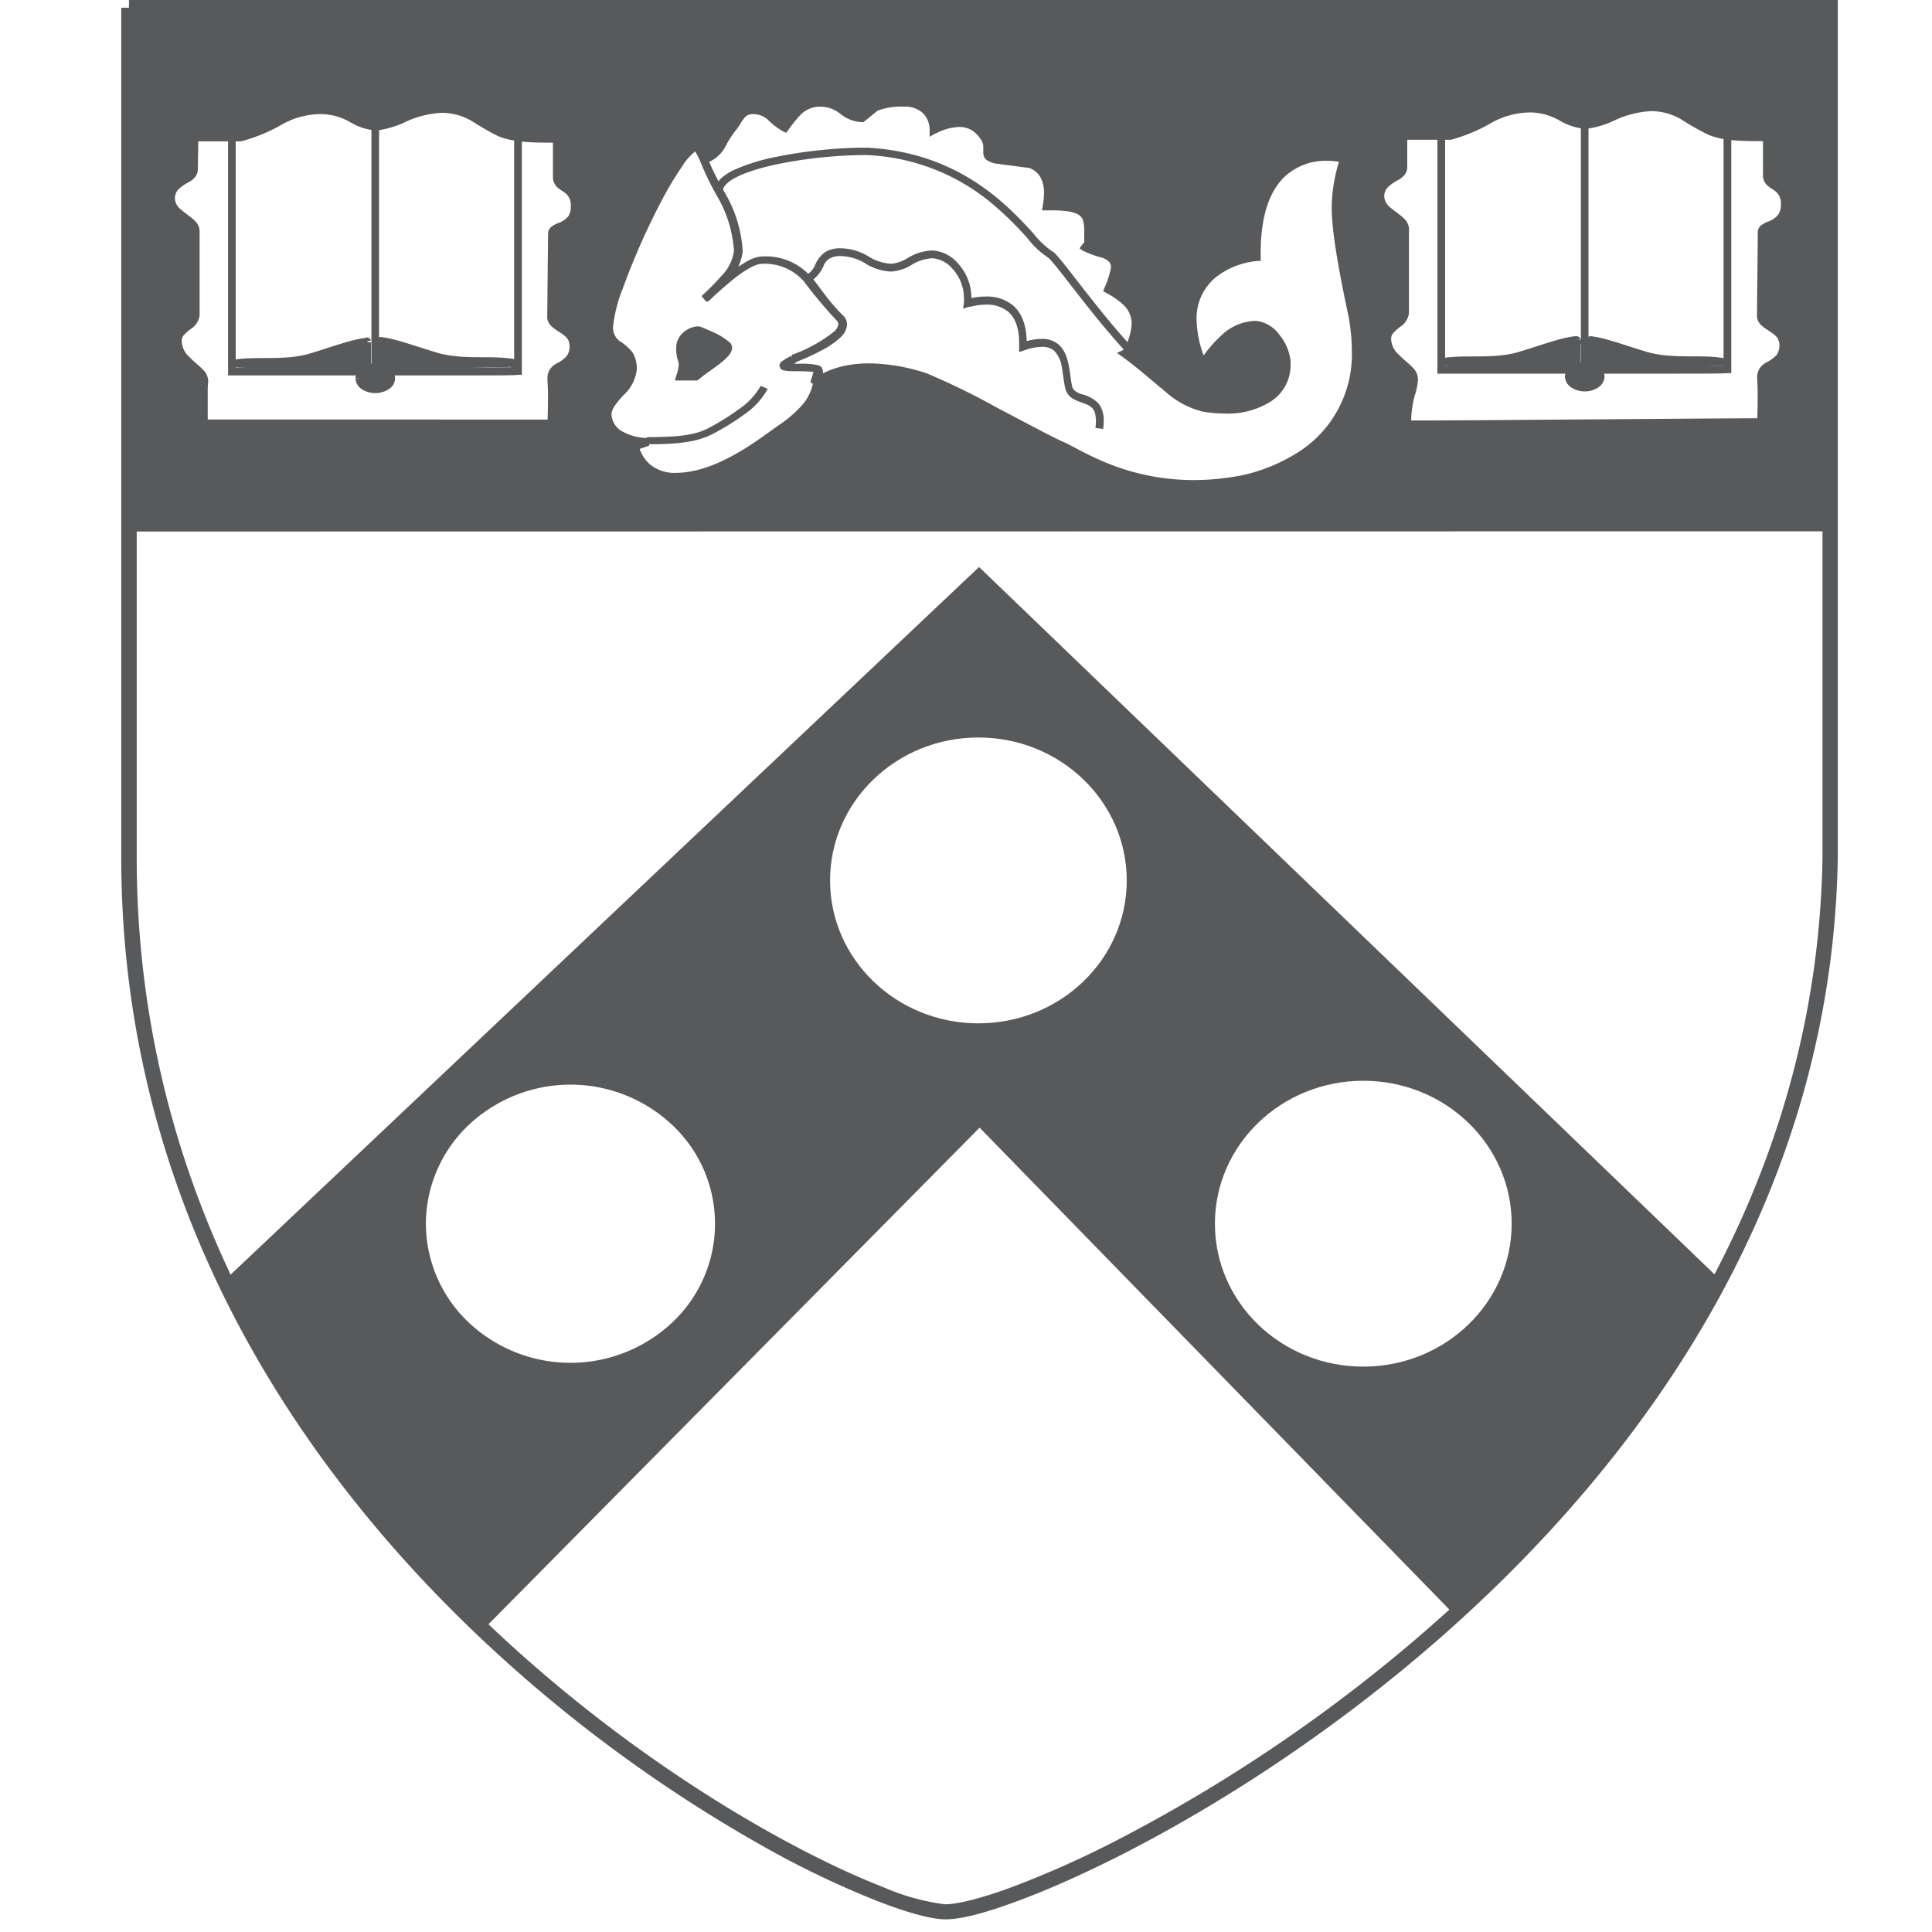 <svg id="Layer_1" data-name="Layer 1" xmlns="http://www.w3.org/2000/svg" viewBox="0 0 250 250"><defs><style>.cls-1{fill:#58595b;}</style></defs><title>.png</title><path class="cls-1" d="M29.13,165.68l-.45.21c8.48,17.83,19,32.22,33.73,44.45l.35.29,64-64.71,61.62,63.21.35-.33c12.74-11.64,25.15-25.75,34.06-42.48L223,166,126.69,73.37,29.47,165.29l-.14-.06-1.21-.53.56,1.19.45-.21-.2.46.44.19.3.13,97-91.72L222,166.44l.34-.36-.44-.23c-8.83,16.6-21.17,30.63-33.85,42.22l.34.37.36-.35-62-63.58-64.38,65.1.35.35.31-.38c-14.62-12.14-25-26.38-33.46-44.11l-.45.21-.2.46Z"/><polyline class="cls-1" points="16.81 68.78 236.72 68.75 236.72 67.75 16.81 67.78"/><path class="cls-1" d="M181.63,17.59v.5h6.1A21.51,21.51,0,0,0,193,15.89a10.34,10.34,0,0,1,5.06-1.34,7.79,7.79,0,0,1,3.67,1,7.87,7.87,0,0,0,3.47,1.13,12.3,12.3,0,0,0,3.91-1.19,12.62,12.62,0,0,1,4.57-1.11,7.73,7.73,0,0,1,3.92,1.1A34.58,34.58,0,0,0,221,17.41c1.95.83,4.33.85,6.83.85h.8v-.5h-.5c0,.67,0,1.26,0,1.8,0,1.08,0,2,0,3.09a1.73,1.73,0,0,0,.5,1.28c.44.43.92.62,1.24.93a2,2,0,0,1,.57,1.63,2.13,2.13,0,0,1-.37,1.33,3.09,3.09,0,0,1-1.37.89,3.62,3.62,0,0,0-.77.42,1.11,1.11,0,0,0-.47.9h0l-.11,11v0a1.87,1.87,0,0,0,.69,1.17c.49.42,1.08.71,1.51,1.08a1.6,1.6,0,0,1,.7,1.31,2.14,2.14,0,0,1-.35,1.33,4.61,4.61,0,0,1-1.38,1,2.7,2.7,0,0,0-.79.7,2.09,2.09,0,0,0-.35,1.21v.27c.05.56.06,1.38.06,2.2,0,1.64-.06,3.32-.06,3.32l.49,0v-.5c-5.36,0-37.13.29-44.38.29h-1.39l0,.5h.5a14.46,14.46,0,0,1,.41-3.55,8.65,8.65,0,0,0,.47-2.18V49a2.11,2.11,0,0,0-.66-1.42c-.54-.58-1.25-1.09-1.81-1.68a2.88,2.88,0,0,1-1-2,1.16,1.16,0,0,1,.24-.77,5.87,5.87,0,0,1,1.07-.93,2.44,2.44,0,0,0,1-1.69v-11h0a2,2,0,0,0-.69-1.28c-.52-.5-1.18-.91-1.69-1.36a2,2,0,0,1-.82-1.41v-.08a1.79,1.79,0,0,1,.41-1.1,5.55,5.55,0,0,1,1.43-1,3.23,3.23,0,0,0,.77-.63,1.68,1.68,0,0,0,.37-1.06c0-.55,0-2.37,0-3.43,0-.27,0-.49,0-.64l-.5,0,.49.09h0l-.49-.09v0l-.49-.08h0v.11c0,.12,0,.33,0,.59,0,1,0,2.84,0,3.43a.69.69,0,0,1-.28.56c-.3.28-.91.54-1.5,1a2.83,2.83,0,0,0-1.2,2.21v.13a2.48,2.48,0,0,0,.59,1.57,9.54,9.54,0,0,0,1.74,1.51,4.37,4.37,0,0,1,.65.59l.22.45.5,0h-.5V40.48h.5l-.5,0a1.29,1.29,0,0,1-.32.73,11.85,11.85,0,0,1-1.14,1,2.32,2.32,0,0,0-.84,1.81,4.52,4.52,0,0,0,1.87,3.33c.44.39.86.74,1.15,1a1.22,1.22,0,0,1,.4.75v0a7.9,7.9,0,0,1-.44,2,15.1,15.1,0,0,0-.44,3.78l0,.5h1.92c7.26,0,39-.28,44.38-.28h.48l0-.48s.07-1.69.07-3.36c0-.84,0-1.66-.07-2.29v-.18a1,1,0,0,1,.3-.79c.28-.29.88-.51,1.47-1a2.89,2.89,0,0,0,1.1-2.48,2.42,2.42,0,0,0-.53-1.55,6.65,6.65,0,0,0-1.6-1.28,3,3,0,0,1-.57-.46l-.2-.38-.49.06h.49L228.41,30h0l0-.06a1.45,1.45,0,0,1,.49-.29,5.58,5.58,0,0,0,1.55-.88,3,3,0,0,0,.91-2.31,3.42,3.42,0,0,0-.43-1.8,4,4,0,0,0-1.36-1.21l-.39-.35a.82.82,0,0,1-.12-.48c0-1.13,0-2,0-3.09,0-.53,0-1.1,0-1.77v-.51h-1.31c-2.49,0-4.77-.05-6.44-.78a34.4,34.4,0,0,1-3.23-1.86,8.69,8.69,0,0,0-4.4-1.22,13.63,13.63,0,0,0-4.94,1.18,12,12,0,0,1-3.54,1.11,6.78,6.78,0,0,1-3-1,8.84,8.84,0,0,0-4.11-1.13A11.49,11.49,0,0,0,192.59,15a20.14,20.14,0,0,1-5.09,2.11l.12.48V17.1h-6.41l-.07.41Z"/><path class="cls-1" d="M186,17.78s0,2.7,0,6.52,0,8.76,0,13.21,0,8.44,0,10.34v.5h18.3c4.56,0,9.17,0,12.74,0s6.07,0,6.54-.07l.45,0v-.45c0-6.49,0-30.2,0-30.2h-1s0,5.92,0,12.66,0,14.29,0,17.53h.49l0-.5c-.33,0-2.9.06-6.45.07s-8.18,0-12.74,0H186.5v.5h.5c0-1.92,0-5.9,0-10.36,0-8.91,0-19.74,0-19.74Z"/><polyline class="cls-1" points="204.56 16.27 204.56 47.93 205.55 47.93 205.55 16.27"/><path class="cls-1" d="M205.61,44c1.56.07,4.43,1.12,7.22,2,3.6,1.09,7.43.32,10.26.89.89.18-17.48.32-17.48.32.08-3.54,0-3.18,0-3.18"/><path class="cls-1" d="M205.61,44l0,.49c1.4,0,4.3,1.1,7.09,1.95,3.76,1.13,7.64.35,10.31.91l.07-.36-.14.34.07,0,.07-.36-.14.34.18-.44-.3.37.12.07.18-.44-.3.37.31-.39h-.49a.52.52,0,0,0,.18.39l.31-.39h0l-.38-.3-.11.3h.49l-.38-.3.37.3-.18-.45-.19.15.37.3-.18-.45.13.33-.06-.35-.07,0,.13.33-.06-.35-.94,0c-1.87.07-6,.13-9.63.17l-6.81.07v.49h.5c0-1.18,0-1.93,0-2.41s0-.56,0-.69V44l0-.12-.08-.14a.47.47,0,0,0-.39-.19l-.32.11-.16.25v.62l.47,0,0-.49h0l.49.09-.45-.09.43.15,0-.06-.45-.09.43.15-.45-.15.41.25,0-.1-.45-.15.41.25-.42-.26.31.38.11-.12-.42-.26.31.38-.31-.38v.49l.31-.11-.31-.38v0l-.39.3a.47.47,0,0,0,.39.19V44l-.39.3.37-.29-.46.11.09.18.37-.29-.46.11.27-.06-.27,0v0l.27-.06-.27,0s0,.21,0,.7,0,1.21,0,2.39v.51h.51s4.37,0,8.75-.09c2.19,0,4.38-.06,6-.1l2-.06.57,0,.19,0,.11,0,.12-.05.13-.12.1-.31a.52.52,0,0,0-.18-.39l-.25-.11c-3-.58-6.76.18-10.21-.88-2.78-.84-5.61-1.9-7.33-2l0,.5h0Z"/><path class="cls-1" d="M203,48.72c0-.79.93-1.44,2.07-1.44s2.06.65,2.06,1.44-.92,1.43-2.06,1.43S203,49.51,203,48.72"/><path class="cls-1" d="M203,48.72h.5a.78.78,0,0,1,.39-.61,2.14,2.14,0,0,1,1.18-.33,2.11,2.11,0,0,1,1.17.33.78.78,0,0,1,.39.61.77.77,0,0,1-.39.6,2.11,2.11,0,0,1-1.17.33,2,2,0,0,1-1.18-.33.77.77,0,0,1-.39-.6h-1a1.79,1.79,0,0,0,.82,1.42,3.24,3.24,0,0,0,3.49,0,1.79,1.79,0,0,0,.82-1.42,1.77,1.77,0,0,0-.82-1.42,3.24,3.24,0,0,0-3.49,0,1.79,1.79,0,0,0-.82,1.42Z"/><path class="cls-1" d="M204,44c-1.56.07-4.42,1.12-7.21,2-3.61,1.09-7.43.32-10.26.89-.89.18,17.47.32,17.47.32C204,43.67,204,44,204,44"/><path class="cls-1" d="M204,44l0-.5c-1.72.09-4.55,1.15-7.33,2-3.46,1.06-7.23.3-10.22.88l-.11,0-.13.07a.52.52,0,0,0-.19.39l.11.31.2.16.22.05c.41,0,1.64.08,3.35.12,5.09.1,14.12.17,14.12.17h.51V47.2c0-1.18,0-1.92,0-2.39s0-.54,0-.64v-.05l-.39-.06.37.13,0-.07-.39-.06.37.13L204,44l.38.29.07-.13L204,44l.38.29L204,44v.49a.51.51,0,0,0,.39-.19L204,44v0l-.31.39.31.1V44l-.31.39L204,44l-.46.15.16.23L204,44l-.46.15L204,44l-.44.1v0L204,44l-.44.1v0L204,44l0-.5,0,.5.47-.16h0L204,44l.49-.11,0-.07-.06-.11-.11-.12-.3-.1a.52.52,0,0,0-.4.19l-.09.2,0,.29c0,.13,0,.32,0,.61,0,.48,0,1.23,0,2.41H204v-.49l-8.75-.09c-2.19,0-4.38-.06-6-.1l-2-.06-.53,0h-.11l0,.24.07-.23h0l0,.24.07-.23-.14.43.25-.38-.11-.05-.14.43.25-.38-.26.41.38-.3-.12-.11-.26.41.38-.3-.39.3h.5l-.11-.3-.39.3h0l.31.39a.52.52,0,0,0,.19-.39h-.5l.31.39-.27-.34.09.43.18-.09-.27-.34.09.43c2.67-.56,6.55.22,10.3-.91,2.79-.85,5.7-1.9,7.1-1.95l.65,0-.21-.62Z"/><path class="cls-1" d="M82.16,57.78l-.48.12A5.58,5.58,0,0,0,83.61,61a6,6,0,0,0,3.76,1.16c5.56,0,10.73-4,13.82-6.25h0a16.76,16.76,0,0,0,3.45-3,7.17,7.17,0,0,0,1.66-4.73l-1-.15-.44,1.43.82.5h0c.19-.17,2.22-2,6.76-2a23.48,23.48,0,0,1,7.15,1.24,93.57,93.57,0,0,1,8.85,4.34c3.75,2,7.44,3.95,8.81,4.53h0c.87.37,2.89,1.64,5.79,2.79a30.76,30.76,0,0,0,11.45,2.22,32.1,32.1,0,0,0,5.68-.51l-.08-.49.06.5a22.55,22.55,0,0,0,7.87-3A16,16,0,0,0,176,45.35a25.57,25.57,0,0,0-.63-5.5c-1.51-7-2-10.68-2-13.16a20.81,20.81,0,0,1,1.08-6l.1-.39-.36-.18-.33-.1a9.62,9.62,0,0,0-2.1-.22,8.84,8.84,0,0,0-6.13,2.29c-2,1.87-3.47,5.14-3.46,10.63v.61h.5l-.05-.49a11.18,11.18,0,0,0-5.81,2.26,7.83,7.83,0,0,0-2.92,6.35,15.09,15.09,0,0,0,1.33,5.82l.36.85.51-.76A15.84,15.84,0,0,1,158.85,44a5.66,5.66,0,0,1,3.62-1.48,3.35,3.35,0,0,1,2.29,1.43A5.53,5.53,0,0,1,166,46.78v.38a4.59,4.59,0,0,1-2,4,9.41,9.41,0,0,1-5.36,1.4,16.68,16.68,0,0,1-2.75-.24,10.2,10.2,0,0,1-4.43-2.44c-1.62-1.29-3.4-2.92-5.56-4.49l-.29.41.21.44a1.89,1.89,0,0,0,.76-.82,8.89,8.89,0,0,0,.95-3.5,4.4,4.4,0,0,0-1.39-3.19A11.47,11.47,0,0,0,143.68,37l-.25.43.47.17a10.86,10.86,0,0,0,.92-3,2,2,0,0,0-.6-1.48,4.48,4.48,0,0,0-1.93-1,6.23,6.23,0,0,1-1.55-.56l-.28.41.4.29c.2-.28.24-.24.42-.51l.11-.42c0-.13,0-.28,0-.51s0-.73,0-1.07a6.6,6.6,0,0,0-.13-1.5,2.42,2.42,0,0,0-1.43-1.71,9,9,0,0,0-3.59-.52h-.72v.5l.49.08a10.58,10.58,0,0,0,.17-1.79,5,5,0,0,0-.62-2.59,3.8,3.8,0,0,0-1.94-1.61l-.05,0L129.22,20l-.06.49.09-.49a2.16,2.16,0,0,1-.87-.28c0-.05,0,0,0-.22s0-.28,0-.48A3.51,3.51,0,0,0,127,16.4a3.9,3.9,0,0,0-2.83-1.08,7.88,7.88,0,0,0-3.59,1l.25.43h.49a4,4,0,0,0-1.12-2.86,4.29,4.29,0,0,0-3.11-1.17,9.63,9.63,0,0,0-4,.63l0,0-1.82,1.46.31.39v-.5a3.77,3.77,0,0,1-2.28-.91,5,5,0,0,0-3.08-1.09A4.52,4.52,0,0,0,103,14a17.7,17.7,0,0,0-1.77,2.18l.39.31.21-.45A8.12,8.12,0,0,1,100,14.68a3.93,3.93,0,0,0-2.7-.95,2.33,2.33,0,0,0-1.88,1c-.38.51-.64,1.06-.87,1.31l.37.33L94.58,16A14,14,0,0,0,93,18.57a3.44,3.44,0,0,1-2,1.63l.16.46.44-.24-.86-1.5-.06-.24-.15-.58-.54.26c-1.09.55-2.2,2-3.46,4A81.85,81.85,0,0,0,81,33.4c-.79,1.91-1.46,3.72-1.94,5.23a13.92,13.92,0,0,0-.78,3.53,3.63,3.63,0,0,0,.57,2.13,8.42,8.42,0,0,0,1.69,1.44,2.49,2.49,0,0,1,.8,2.16,4.61,4.61,0,0,1-1.51,2.66c-.8.92-1.74,1.82-1.77,3.07A3.63,3.63,0,0,0,80,56.74a7.58,7.58,0,0,0,3.77,1v-.5l-.17-.47L82,57.31l-.29.1,0,.3v.1l0,.09.48-.12.49.06h0l-.49-.06.16.46L84,57.67l-.16-1a6.71,6.71,0,0,1-3.26-.82,2.61,2.61,0,0,1-1.45-2.27c0-.64.67-1.49,1.51-2.41a5.35,5.35,0,0,0,1.76-3.32,4,4,0,0,0-.56-2.26,6.65,6.65,0,0,0-1.71-1.49,2.2,2.2,0,0,1-.78-2,18.77,18.77,0,0,1,1.25-4.8A92,92,0,0,1,85.49,26.2a42.79,42.79,0,0,1,2.76-4.64,7.4,7.4,0,0,1,2.16-2.3l-.22-.45-.48.13.08.29,0,.07.91,1.61.21.36.39-.14a4.5,4.5,0,0,0,2.48-2,12.88,12.88,0,0,1,1.52-2.38h0c.37-.43.61-1,.92-1.35a1.33,1.33,0,0,1,1.09-.63,2.83,2.83,0,0,1,2.06.73,9,9,0,0,0,2,1.52l.36.17.24-.32a18.22,18.22,0,0,1,1.67-2.07,3.56,3.56,0,0,1,2.55-1,4.12,4.12,0,0,1,2.53.92,4.75,4.75,0,0,0,2.83,1.09h.17l1.92-1.55-.31-.38.23.44a8.83,8.83,0,0,1,3.49-.52,3.31,3.31,0,0,1,2.41.88,3,3,0,0,1,.83,2.16v.86l.75-.43.06,0a7,7,0,0,1,3-.84,3,3,0,0,1,2.14.8c1,1,1,1.48,1,1.95v.48a1.21,1.21,0,0,0,.38,1,2.78,2.78,0,0,0,1.34.52h0l4.32.57.07-.49-.19.46a2.85,2.85,0,0,1,1.46,1.19,4.09,4.09,0,0,1,.47,2.09,9.76,9.76,0,0,1-.15,1.62l-.1.6.6,0h.7c2.14,0,3.19.31,3.63.72a1.36,1.36,0,0,1,.42.75,5.65,5.65,0,0,1,.11,1.27c0,.32,0,.68,0,1.07a4.39,4.39,0,0,1,0,.44v0l.15,0-.13-.07,0,0,.15,0-.13-.07.13.07-.12-.09v0l.13.07-.12-.09-.11.11-.26.33-.3.41.42.29a11.89,11.89,0,0,0,2.44.89,2.51,2.51,0,0,1,.9.5,1,1,0,0,1,.31.78,10.82,10.82,0,0,1-.87,2.7l-.13.39.36.2a10.48,10.48,0,0,1,2.22,1.53,3.35,3.35,0,0,1,1.1,2.48,7.92,7.92,0,0,1-.41,2,6.27,6.27,0,0,1-.42,1,1.17,1.17,0,0,1-.32.41l-.75.36.68.49c2.1,1.52,3.87,3.14,5.52,4.46a11.2,11.2,0,0,0,4.89,2.64,17.43,17.43,0,0,0,2.91.25,10.33,10.33,0,0,0,5.93-1.58A5.56,5.56,0,0,0,167,47.16v-.44a6.45,6.45,0,0,0-1.45-3.4,4.27,4.27,0,0,0-3.06-1.8,6.59,6.59,0,0,0-4.26,1.71,17,17,0,0,0-3,3.53l.41.27.46-.19a14.19,14.19,0,0,1-1.26-5.44,6.82,6.82,0,0,1,2.55-5.57,10.23,10.23,0,0,1,5.29-2.06l.45,0v-.46c0-.2,0-.4,0-.59,0-5.33,1.42-8.27,3.16-9.91a7.79,7.79,0,0,1,5.44-2,9,9,0,0,1,1.44.11l.43.08.12,0h0l.06-.16-.07.16h0l.06-.16-.07.16.21-.45-.48-.12a21.08,21.08,0,0,0-1.11,6.28c0,2.62.53,6.38,2,13.38a24.83,24.83,0,0,1,.61,5.28,15,15,0,0,1-7.44,13.45,22.25,22.25,0,0,1-5.16,2.27c-.7.21-1.29.34-1.69.43l-.63.11h0a32.07,32.07,0,0,1-5.51.49A29.63,29.63,0,0,1,143.45,60c-2.84-1.13-4.74-2.34-5.77-2.78h0c-1.27-.54-5-2.54-8.73-4.5a92.84,92.84,0,0,0-9-4.4,24.49,24.49,0,0,0-7.46-1.3c-5.13,0-7.41,2.21-7.47,2.28l.35.35.47.15.45-1.43-.47-.15h-.5a6.15,6.15,0,0,1-1.44,4.1,15.65,15.65,0,0,1-3.26,2.8h0c-3.09,2.24-8.17,6.08-13.24,6.07a5,5,0,0,1-3.15-1,4.57,4.57,0,0,1-1.58-2.54l-.48.13.49.06Z"/><path class="cls-1" d="M90.38,42.67s3.86,1.49,3.86,2.29c0,1.09-2.5,2.3-4.16,3.73H88c.74-2.44,0-1.55,0-3.73a2.5,2.5,0,0,1,2.38-2.29"/><path class="cls-1" d="M90.38,42.67l-.18.47s1,.36,1.89.82a11.8,11.8,0,0,1,1.27.71l.35.3.05.06.13-.07h-.14V45l.13-.07h-.14a.88.88,0,0,1-.29.51c-.67.76-2.4,1.73-3.7,2.84l.32.38v-.5H88v.5l.47.14a6.1,6.1,0,0,0,.35-1.71,2.73,2.73,0,0,0-.18-.9A4.46,4.46,0,0,1,88.49,45a1.63,1.63,0,0,1,.74-1.35,2.28,2.28,0,0,1,1.15-.44v-.5l-.18.47.18-.47v-.49a3.15,3.15,0,0,0-1.73.62A2.64,2.64,0,0,0,87.5,45a5.05,5.05,0,0,0,.19,1.54,2.08,2.08,0,0,1,.14.62,5.2,5.2,0,0,1-.31,1.42l-.19.65h2.93l.14-.12c.8-.69,1.83-1.34,2.68-2a8.47,8.47,0,0,0,1.12-1A1.83,1.83,0,0,0,94.74,45a1,1,0,0,0-.29-.66,8.22,8.22,0,0,0-2.29-1.41c-.85-.39-1.6-.68-1.61-.68l-.08,0h-.09Z"/><path class="cls-1" d="M104.72,36.53a4.45,4.45,0,0,0,1.91-2.28,2,2,0,0,1,.69-.78,2.74,2.74,0,0,1,1.5-.33,6.28,6.28,0,0,1,3.14.94,6.84,6.84,0,0,0,3.4,1.06,5.78,5.78,0,0,0,2.67-.91,5.63,5.63,0,0,1,2.68-.81,3.84,3.84,0,0,1,2.62,1.46,5.5,5.5,0,0,1,1.4,3.62,5.16,5.16,0,0,1,0,.67l-.1.78.75-.25.16,0a8.27,8.27,0,0,1,2.05-.28,4.31,4.31,0,0,1,2.85.9c.8.68,1.43,1.87,1.44,4.08v.44l0,.72.68-.23a7.18,7.18,0,0,1,2.27-.45,2.31,2.31,0,0,1,1.57.5,3.72,3.72,0,0,1,1,2.17c.18.91.25,1.91.45,2.73h0a2.12,2.12,0,0,0,1.09,1.37c.7.38,1.45.52,2,.85s.85.74.87,2a7.36,7.36,0,0,1-.06.88l1,.12a7.43,7.43,0,0,0,.07-1,3.53,3.53,0,0,0-.64-2.25A4.36,4.36,0,0,0,139.92,51a3,3,0,0,1-.78-.4,1,1,0,0,1-.4-.61l-.48.13.48-.12c-.23-.92-.27-2.39-.69-3.68A3.92,3.92,0,0,0,137,44.59a3.3,3.3,0,0,0-2.22-.74,8.13,8.13,0,0,0-2.58.5l.15.47.5,0v-.48c0-2.39-.72-3.93-1.79-4.84a5.3,5.3,0,0,0-3.49-1.13,8.84,8.84,0,0,0-2.52.37l.16.47.49.06a7,7,0,0,0,0-.79,6.55,6.55,0,0,0-1.64-4.28,4.77,4.77,0,0,0-3.37-1.79,6.47,6.47,0,0,0-3.14.92,4.94,4.94,0,0,1-2.21.8,6,6,0,0,1-2.94-.94,7.1,7.1,0,0,0-3.6-1.06,3.75,3.75,0,0,0-2,.47,3.9,3.9,0,0,0-1.34,1.72,2.58,2.58,0,0,1-1.17,1.29l.43.9Z"/><path class="cls-1" d="M16.82,1s.31,67.16,0,66.85H236.73V1ZM74.21,44.76c0,3.08-3.06,2-2.86,4.44.14,1.79,0,5.58,0,5.58-5.92,0-43.13,0-45,0,.11-4-.06-3.5.07-5.45.11-1.57-3.42-2.54-3.42-5.19,0-1.82,2.12-1.72,2.31-3.44V29.79c-.11-1.44-3.31-2.15-3.2-4.2.13-2.43,3-2.12,3-3.75,0-.72.07-3.37,0-4.05h6c4.38-1,6-3.55,10.48-3.55,3.24,0,4.76,2.15,7.14,2.15,2,0,5.1-2.29,8.48-2.29s5.17,2.08,7.43,3c2,.86,4.65.82,7.44.82-.07,2,0,3.19,0,4.88s2.31,1,2.31,3.83-3,2.36-3,3.54l-.11,10.93C71.46,42.5,74.21,42.68,74.21,44.76ZM160.13,62.1c-12.43,2.2-20.38-3.5-22.65-4.47-2.64-1.11-14.84-8-17.69-8.88-8.6-2.76-12.91-.3-14.08.58-.46,3-2.66,4.62-4.81,6.15-3.09,2.22-8.22,6.16-13.53,6.16a5,5,0,0,1-5.21-3.86l1.64-.58c-2.42,0-5.21-1.18-5.21-3.58,0-1.9,3.27-3.51,3.27-5.73,0-3.76-3-2.22-3-5.73,0-3.69,7.89-21.67,11.38-23.35l.08.3.88,1.55c2.38-.86,2.28-2.6,3.8-4.28.6-.69,1-2.15,2.38-2.15,2.34,0,2.56,1.46,4.31,2.29,1-1.29,2-3.3,4.61-3.3s3.13,2,5.36,2l1.78-1.43a9.13,9.13,0,0,1,3.72-.58,3.45,3.45,0,0,1,3.74,3.54s3.62-2.13,5.83,0c2.47,2.38-.2,3.27,2.48,3.77l4.31.57c2,.79,2.56,2.62,2.08,5.45,5.8-.15,5.35,1.43,5.35,4.29,0,.9,0,.54-.44,1.15,1.08.75,3.86.61,3.86,2.58a10.38,10.38,0,0,1-.89,2.86c1.45.83,3.57,2,3.57,4.44,0,1-.68,3.52-1.42,3.88,4.26,3.08,7.11,6.5,10.2,7,6.09,1,11-1.14,10.7-6-.12-2-2.12-4.73-4-4.73-3,0-5.21,2.58-6.84,5-4-9.6,2.15-13.25,7-13.75-.3-15.47,10.86-13,11.3-12.75C172.77,25,171.83,26,174.86,40,179.1,59.49,160.13,62.1,160.13,62.1Zm70.58-17.54c0,3.08-3.07,2-2.87,4.44.15,1.79,0,5.59,0,5.59-5.91,0-43.93.35-45.79.28.11-4,.74-3.81.88-5.76.11-1.57-3.42-2.54-3.42-5.19,0-1.83,2.12-1.72,2.31-3.44V29.59c-.11-1.43-3.31-2.15-3.2-4.19.13-2.44,3-2.13,3-3.76,0-.71.08-3.36,0-4.05h6c4.38-1,6-3.54,10.48-3.54,3.24,0,4.76,2.15,7.14,2.15,2,0,5.09-2.29,8.48-2.29s5.17,2.07,7.43,3c2,.86,4.65.81,7.44.81-.08,2,0,3.2,0,4.88s2.3,1,2.3,3.84-3,2.36-3,3.54L227.81,41C228,42.31,230.71,42.49,230.71,44.56Z"/><path class="cls-1" d="M25.13,17.79v.5h6l.06,0a21.51,21.51,0,0,0,5.31-2.19,10.37,10.37,0,0,1,5.06-1.34,7.79,7.79,0,0,1,3.67,1,7.74,7.74,0,0,0,3.47,1.13,12.26,12.26,0,0,0,3.91-1.18,12.42,12.42,0,0,1,4.57-1.11,7.7,7.7,0,0,1,3.92,1.09,34.58,34.58,0,0,0,3.32,1.91h0c2,.83,4.35.85,6.86.86h.77V18l-.5,0c0,.68,0,1.26,0,1.8,0,1.08,0,2,0,3.1a1.77,1.77,0,0,0,.51,1.28c.43.43.91.61,1.23.93a2,2,0,0,1,.57,1.62A2.13,2.13,0,0,1,73.53,28a3,3,0,0,1-1.37.89,3.88,3.88,0,0,0-.77.42,1.18,1.18,0,0,0-.47.9h0l-.11,10.95v0a1.76,1.76,0,0,0,.68,1.17c.49.42,1.08.72,1.51,1.08a1.59,1.59,0,0,1,.7,1.32,2.11,2.11,0,0,1-.35,1.32,4.23,4.23,0,0,1-1.37,1,2.47,2.47,0,0,0-.79.7A2.05,2.05,0,0,0,70.84,49v.26c.05.57.07,1.38.07,2.2,0,1.64-.07,3.32-.07,3.32l.5,0v-.49H47.17c-10.21,0-19.9,0-20.79,0l0,.5h.5c0-1.1,0-1.87,0-2.44,0-.86,0-1.27,0-1.7s0-.68.06-1.28v-.11a2.09,2.09,0,0,0-.66-1.41c-.54-.58-1.26-1.09-1.81-1.69a2.84,2.84,0,0,1-.95-2,1.16,1.16,0,0,1,.24-.77,6.29,6.29,0,0,1,1.07-.92,2.44,2.44,0,0,0,1-1.69v-11a2,2,0,0,0-.69-1.28c-.52-.49-1.18-.9-1.69-1.36a2,2,0,0,1-.82-1.41v-.08a1.75,1.75,0,0,1,.4-1.09,5.33,5.33,0,0,1,1.43-1,3,3,0,0,0,.77-.63,1.62,1.62,0,0,0,.37-1.05c0-.56.05-2.38.05-3.44,0-.27,0-.48,0-.64l0-.47h-.47v1h0v-.5l-.49,0c0,.11,0,.32,0,.58,0,1,0,2.85,0,3.44a.7.7,0,0,1-.28.56c-.3.28-.91.53-1.5,1a2.79,2.79,0,0,0-1.2,2.2v.13a2.57,2.57,0,0,0,.59,1.58A9.87,9.87,0,0,0,24,28.78a4.37,4.37,0,0,1,.65.59l.22.45.5,0h-.5V40.67h.5l-.5-.05a1.15,1.15,0,0,1-.32.73,10.73,10.73,0,0,1-1.14.95,2.3,2.3,0,0,0-.84,1.81,4.54,4.54,0,0,0,1.87,3.34c.44.39.86.73,1.15,1a1.2,1.2,0,0,1,.4.74v0c-.05.62-.06,1-.06,1.35s0,.85,0,1.7c0,.56,0,1.32,0,2.41v.5h.49c1,0,10.6,0,20.83,0H71.82l0-.48s.07-1.69.07-3.36c0-.83,0-1.66-.07-2.28V49a1,1,0,0,1,.3-.79c.28-.29.88-.51,1.47-1a2.89,2.89,0,0,0,1.11-2.47,2.53,2.53,0,0,0-.54-1.56,6.65,6.65,0,0,0-1.6-1.28,3.33,3.33,0,0,1-.57-.45l-.2-.38-.49,0h.5l.11-10.93h0l0-.06a1.43,1.43,0,0,1,.5-.29A5.54,5.54,0,0,0,74,29a3,3,0,0,0,.91-2.31,3.38,3.38,0,0,0-.43-1.79,4.08,4.08,0,0,0-1.36-1.22l-.39-.35a.78.78,0,0,1-.12-.47c0-1.13,0-2,0-3.1,0-.53,0-1.1,0-1.76l0-.52H71.32c-2.5,0-4.79-.05-6.47-.77h0c-1.06-.45-2-1.2-3.23-1.86a8.56,8.56,0,0,0-4.4-1.23,13.84,13.84,0,0,0-4.94,1.18,11.44,11.44,0,0,1-3.54,1.11,6.78,6.78,0,0,1-3-1,8.73,8.73,0,0,0-4.11-1.12,11.27,11.27,0,0,0-5.51,1.45A20.6,20.6,0,0,1,31,17.3l.11.49v-.5h-6v.5Z"/><path class="cls-1" d="M29.51,18s0,2.7,0,6.52,0,8.76,0,13.21,0,8.44,0,10.34v.51H30s8.79,0,17.81,0l12.73,0c3.59,0,6.08,0,6.54-.08l.45,0V48c0-6.48,0-30.19,0-30.19h-1s0,5.93,0,12.66,0,14.29,0,17.53H67l0-.5c-.32,0-2.9.06-6.45.07s-8.18,0-12.73,0H30v.5h.5c0-1.92,0-5.9,0-10.36,0-8.91,0-19.73,0-19.73Z"/><polyline class="cls-1" points="48.06 16.46 48.06 48.12 49.05 48.12 49.05 16.46"/><path class="cls-1" d="M49.11,44.22c1.57.07,4.43,1.13,7.22,2,3.6,1.09,7.43.32,10.26.89.89.18-17.48.33-17.48.33.08-3.55,0-3.19,0-3.19"/><path class="cls-1" d="M49.11,44.22l0,.49c1.4.06,4.3,1.1,7.09,1.95,3.76,1.13,7.64.36,10.31.91l.07-.36-.13.34.06,0,.07-.36-.13.34.17-.44-.3.37.13.07.17-.44-.3.37.31-.38h-.49a.53.53,0,0,0,.18.38l.31-.38h0l-.38-.31-.11.31h.49l-.38-.31.38.3-.19-.44-.19.14.38.3-.19-.44.13.32-.06-.35-.07,0,.13.32-.06-.35a9.37,9.37,0,0,1-.94.05c-1.87.07-6,.13-9.63.17l-6.81.07v.5h.5c0-1.19,0-1.94,0-2.42s0-.56,0-.68v-.16l0-.12-.08-.14a.49.49,0,0,0-.39-.19l-.31.11-.17.24v.06l-.12.57.58,0,0-.49.49.1-.45-.09.43.15,0-.06-.45-.09.43.15-.45-.16.4.26,0-.1-.45-.16.4.26-.41-.27.31.39.1-.12-.41-.27.31.39-.31-.39v.5l.31-.11-.31-.39v0l-.39.31a.54.54,0,0,0,.39.19v-.5l-.39.31.37-.29-.46.11.09.18.37-.29-.46.11.28-.07-.28,0v0l.28-.07-.28,0s0,.2,0,.69,0,1.22,0,2.4v.51h.51s4.37,0,8.75-.09c2.19,0,4.38-.06,6-.1.83,0,1.51,0,2-.06l.57,0,.19,0,.11,0,.12-.06.13-.11.1-.31a.5.5,0,0,0-.18-.39l-.25-.11c-3-.59-6.76.17-10.21-.89-2.78-.83-5.61-1.9-7.33-2l0,.5.49.1Z"/><path class="cls-1" d="M46.47,48.91c0-.79.93-1.43,2.07-1.43s2.06.64,2.06,1.43-.92,1.43-2.06,1.43-2.07-.64-2.07-1.43"/><path class="cls-1" d="M46.47,48.91H47a.78.78,0,0,1,.39-.61A2.14,2.14,0,0,1,48.54,48a2.11,2.11,0,0,1,1.17.33.67.67,0,0,1,0,1.22,2.11,2.11,0,0,1-1.17.33,2.14,2.14,0,0,1-1.18-.33.78.78,0,0,1-.39-.61H46a1.76,1.76,0,0,0,.81,1.42,3.24,3.24,0,0,0,3.49,0,1.64,1.64,0,0,0,0-2.84,3.24,3.24,0,0,0-3.49,0A1.76,1.76,0,0,0,46,48.91Z"/><path class="cls-1" d="M47.52,44.22c-1.56.07-4.42,1.13-7.21,2-3.6,1.09-7.43.32-10.26.89-.89.18,17.47.33,17.47.33-.07-3.55,0-3.19,0-3.19"/><path class="cls-1" d="M47.52,44.22l0-.5c-1.72.09-4.55,1.16-7.33,2C36.71,46.77,33,46,30,46.6l-.11,0-.13.08a.48.48,0,0,0-.19.39l.11.31.2.15.22,0c.41,0,1.64.08,3.35.12,5.09.1,14.12.17,14.12.17H48V47.4c0-1.18,0-1.93,0-2.4s0-.54,0-.63v-.06l-.39-.06.37.13,0-.07-.39-.06.37.13-.45-.16.38.29.07-.13-.45-.16.38.29-.39-.3v.5a.52.52,0,0,0,.39-.2l-.39-.3v0l-.31.39.31.11v-.5l-.31.39.3-.38-.46.15.16.23.3-.38-.46.15.44-.14-.45.09v0l.44-.14-.45.09.08.4h.4v-.5l0-.5,0,.5v-.5h0v.5l.49-.1,0-.07-.05-.11-.11-.12-.31-.11a.47.47,0,0,0-.39.19l-.1.21,0,.28V45c0,.48,0,1.23,0,2.42h.49v-.5l-8.75-.09c-2.19,0-4.38-.06-6-.1l-2-.06-.53,0h-.11l0,.24.07-.23h0l0,.24.07-.23-.14.44.25-.39-.11,0-.14.44.25-.39-.26.41.38-.3-.12-.11-.26.41.38-.3L30,47.1h.5l-.11-.31L30,47.1h0l.31.38a.48.48,0,0,0,.19-.38H30l.31.38-.27-.34.09.43.18-.09-.27-.34.09.43c2.67-.55,6.55.22,10.31-.91,2.78-.85,5.69-1.89,7.09-1.95l0-1Z"/><path class="cls-1" d="M54.62,158.35h.49a17.64,17.64,0,0,1,5.48-12.72,19.22,19.22,0,0,1,26.46,0,17.52,17.52,0,0,1,0,25.44,19.22,19.22,0,0,1-26.46,0,17.62,17.62,0,0,1-5.48-12.72v-.49h-.49v.49h0v.5h0v-.5h-.5a18.59,18.59,0,0,0,5.78,13.44,20.23,20.23,0,0,0,27.84,0,18.52,18.52,0,0,0,0-26.88,20.23,20.23,0,0,0-27.84,0,18.62,18.62,0,0,0-5.78,13.44v.5h.5Z"/><path class="cls-1" d="M146.23,44.65c-2.44-2.68-4.74-5.61-6.52-7.9-.9-1.15-1.66-2.15-2.26-2.88-.29-.36-.55-.66-.76-.89a2.21,2.21,0,0,0-.61-.51h0a11.32,11.32,0,0,1-2.36-2.26c-3.37-3.7-9.65-10.45-21.44-11.1-.27,0-.58,0-.93,0a60.76,60.76,0,0,0-10.93,1.19,25.32,25.32,0,0,0-5.23,1.6A6.8,6.8,0,0,0,93.4,23a2.56,2.56,0,0,0-.88,1.53l1,.13a1.65,1.65,0,0,1,.57-.93c1.24-1.18,4.55-2.17,8-2.77a59.66,59.66,0,0,1,9.25-.89l.87,0a27,27,0,0,1,16.42,6.49A44.48,44.48,0,0,1,133,30.88a11,11,0,0,0,2.71,2.51h0l.07-.15-.09.15h0l.07-.15-.09.15a2,2,0,0,1,.35.34c1.41,1.54,5.23,6.93,9.48,11.6l.73-.67Z"/><path class="cls-1" d="M106.39,49.23a7.31,7.31,0,0,0,.1-1.26l-.16-.43a1,1,0,0,0-.51-.29,9.75,9.75,0,0,0-2.29-.18l-1.18,0a3.89,3.89,0,0,1-.7-.08h0l-.09.29.21-.22-.12-.07-.09.29.21-.22-.29.31h.42l-.13-.31-.29.31h.1l.25.23a.36.36,0,0,0,.07-.23h-.32l.25.23a3.87,3.87,0,0,1,.62-.39l.4-.22.17-.11.1-.09a.55.55,0,0,0,.14-.36l-.13-.34-.27-.16h-.14v.49l.18.47a29.07,29.07,0,0,0,4-1.87,10,10,0,0,0,1.84-1.35,2.48,2.48,0,0,0,.87-1.68,1.67,1.67,0,0,0-.57-1.22c-1.88-1.82-3-3.74-4.14-5h0a7.75,7.75,0,0,0-6.17-2.59c-1.41,0-2.89,1.08-4.32,2.21s-2.73,2.4-3.43,2.89l.29.4.34.36a33.26,33.26,0,0,0,2.63-2.66,6.65,6.65,0,0,0,1.87-3.85A16.9,16.9,0,0,0,93.83,25a34.58,34.58,0,0,1-3-6.51l-1,.24a35.55,35.55,0,0,0,3,6.72,15.77,15.77,0,0,1,2.14,7.06,5.74,5.74,0,0,1-1.63,3.21,33.28,33.28,0,0,1-2.56,2.59l.63.76c.83-.59,2.11-1.82,3.48-2.93s2.84-2,3.7-2a6.73,6.73,0,0,1,5.44,2.28h0a59.77,59.77,0,0,0,4.18,5,.73.73,0,0,1,.27.51,1.53,1.53,0,0,1-.58,1,19,19,0,0,1-5.47,3l.18,1v-.4l-.14.37.14,0v-.4l-.14.37.17-.44-.36.31.19.13.17-.44-.36.31.36-.32h-.48l.12.32.36-.32h0l-.32-.32s-.11,0-.13.32h.45l-.32-.32.13.13-.11-.16,0,0,.13.13-.11-.16s-.4.23-.71.4l-.44.29-.2.19a.61.61,0,0,0-.16.41l.18.42.27.15h0a5.05,5.05,0,0,0,1.2.13c.7,0,1.55,0,2.21.05a4.62,4.62,0,0,1,.75.09l.08,0h0l.11-.19-.17.13.06.06.11-.19-.17.13.28-.2h-.34l.06.2.28-.2h-.34a6.36,6.36,0,0,1-.09,1.1l1,.16Z"/><path class="cls-1" d="M83.67,57.49c4.1,0,6.5-.28,8.56-1.34h0a30.47,30.47,0,0,0,4-2.47,9.55,9.55,0,0,0,3.11-3.36l-.91-.39a8.78,8.78,0,0,1-2.8,3,30.85,30.85,0,0,1-3.81,2.39h0c-1.81,1-4,1.24-8.1,1.24v1Z"/><path class="cls-1" d="M16.76,1V2H236.83V1h-1V111h0c-.73,44.24-25.79,78.09-52.42,100.93a203.5,203.5,0,0,1-38.18,25.83,128.41,128.41,0,0,1-14.5,6.51c-3.94,1.45-7,2.15-8.36,2.14h-.14a29.36,29.36,0,0,1-8-2.24c-13.08-5.1-37.3-18.9-58.15-41.17s-38.39-53-38.39-92.05v-.4c0-1.63,0-109.55,0-109.55V0h-1V2h0V1h-1s0,1.69,0,4.64c0,20.68,0,103.5,0,104.91v.41c0,45.36,23.28,79.61,48.13,102.53a186.76,186.76,0,0,0,35.83,25.92A120.13,120.13,0,0,0,113.54,246c3.85,1.49,6.75,2.29,8.63,2.36h.21c1.93,0,5-.78,9-2.26,14.18-5.18,40.36-19.24,63.26-41.87S237.16,150.4,237.81,111h0V0h-221V1Z"/><path class="cls-1" d="M126.69,74.05,29.57,165.87l-.44-.19c8.46,17.78,18.92,32.1,33.6,44.28l64-64.75,61.64,63.23c12.7-11.62,25.08-25.69,33.95-42.36ZM73.82,176.84c-10.61,0-19.2-8.27-19.2-18.49s8.59-18.5,19.2-18.5S93,148.14,93,158.35,84.42,176.84,73.82,176.84Zm52.78-44.42c-10.6,0-19.19-8.28-19.19-18.49s8.59-18.5,19.19-18.5,19.2,8.28,19.2,18.5S137.21,132.42,126.6,132.42Zm49.81,44.42c-10.61,0-19.2-8.27-19.2-18.49s8.59-18.5,19.2-18.5,19.2,8.29,19.2,18.5S187,176.84,176.41,176.84Z"/></svg>